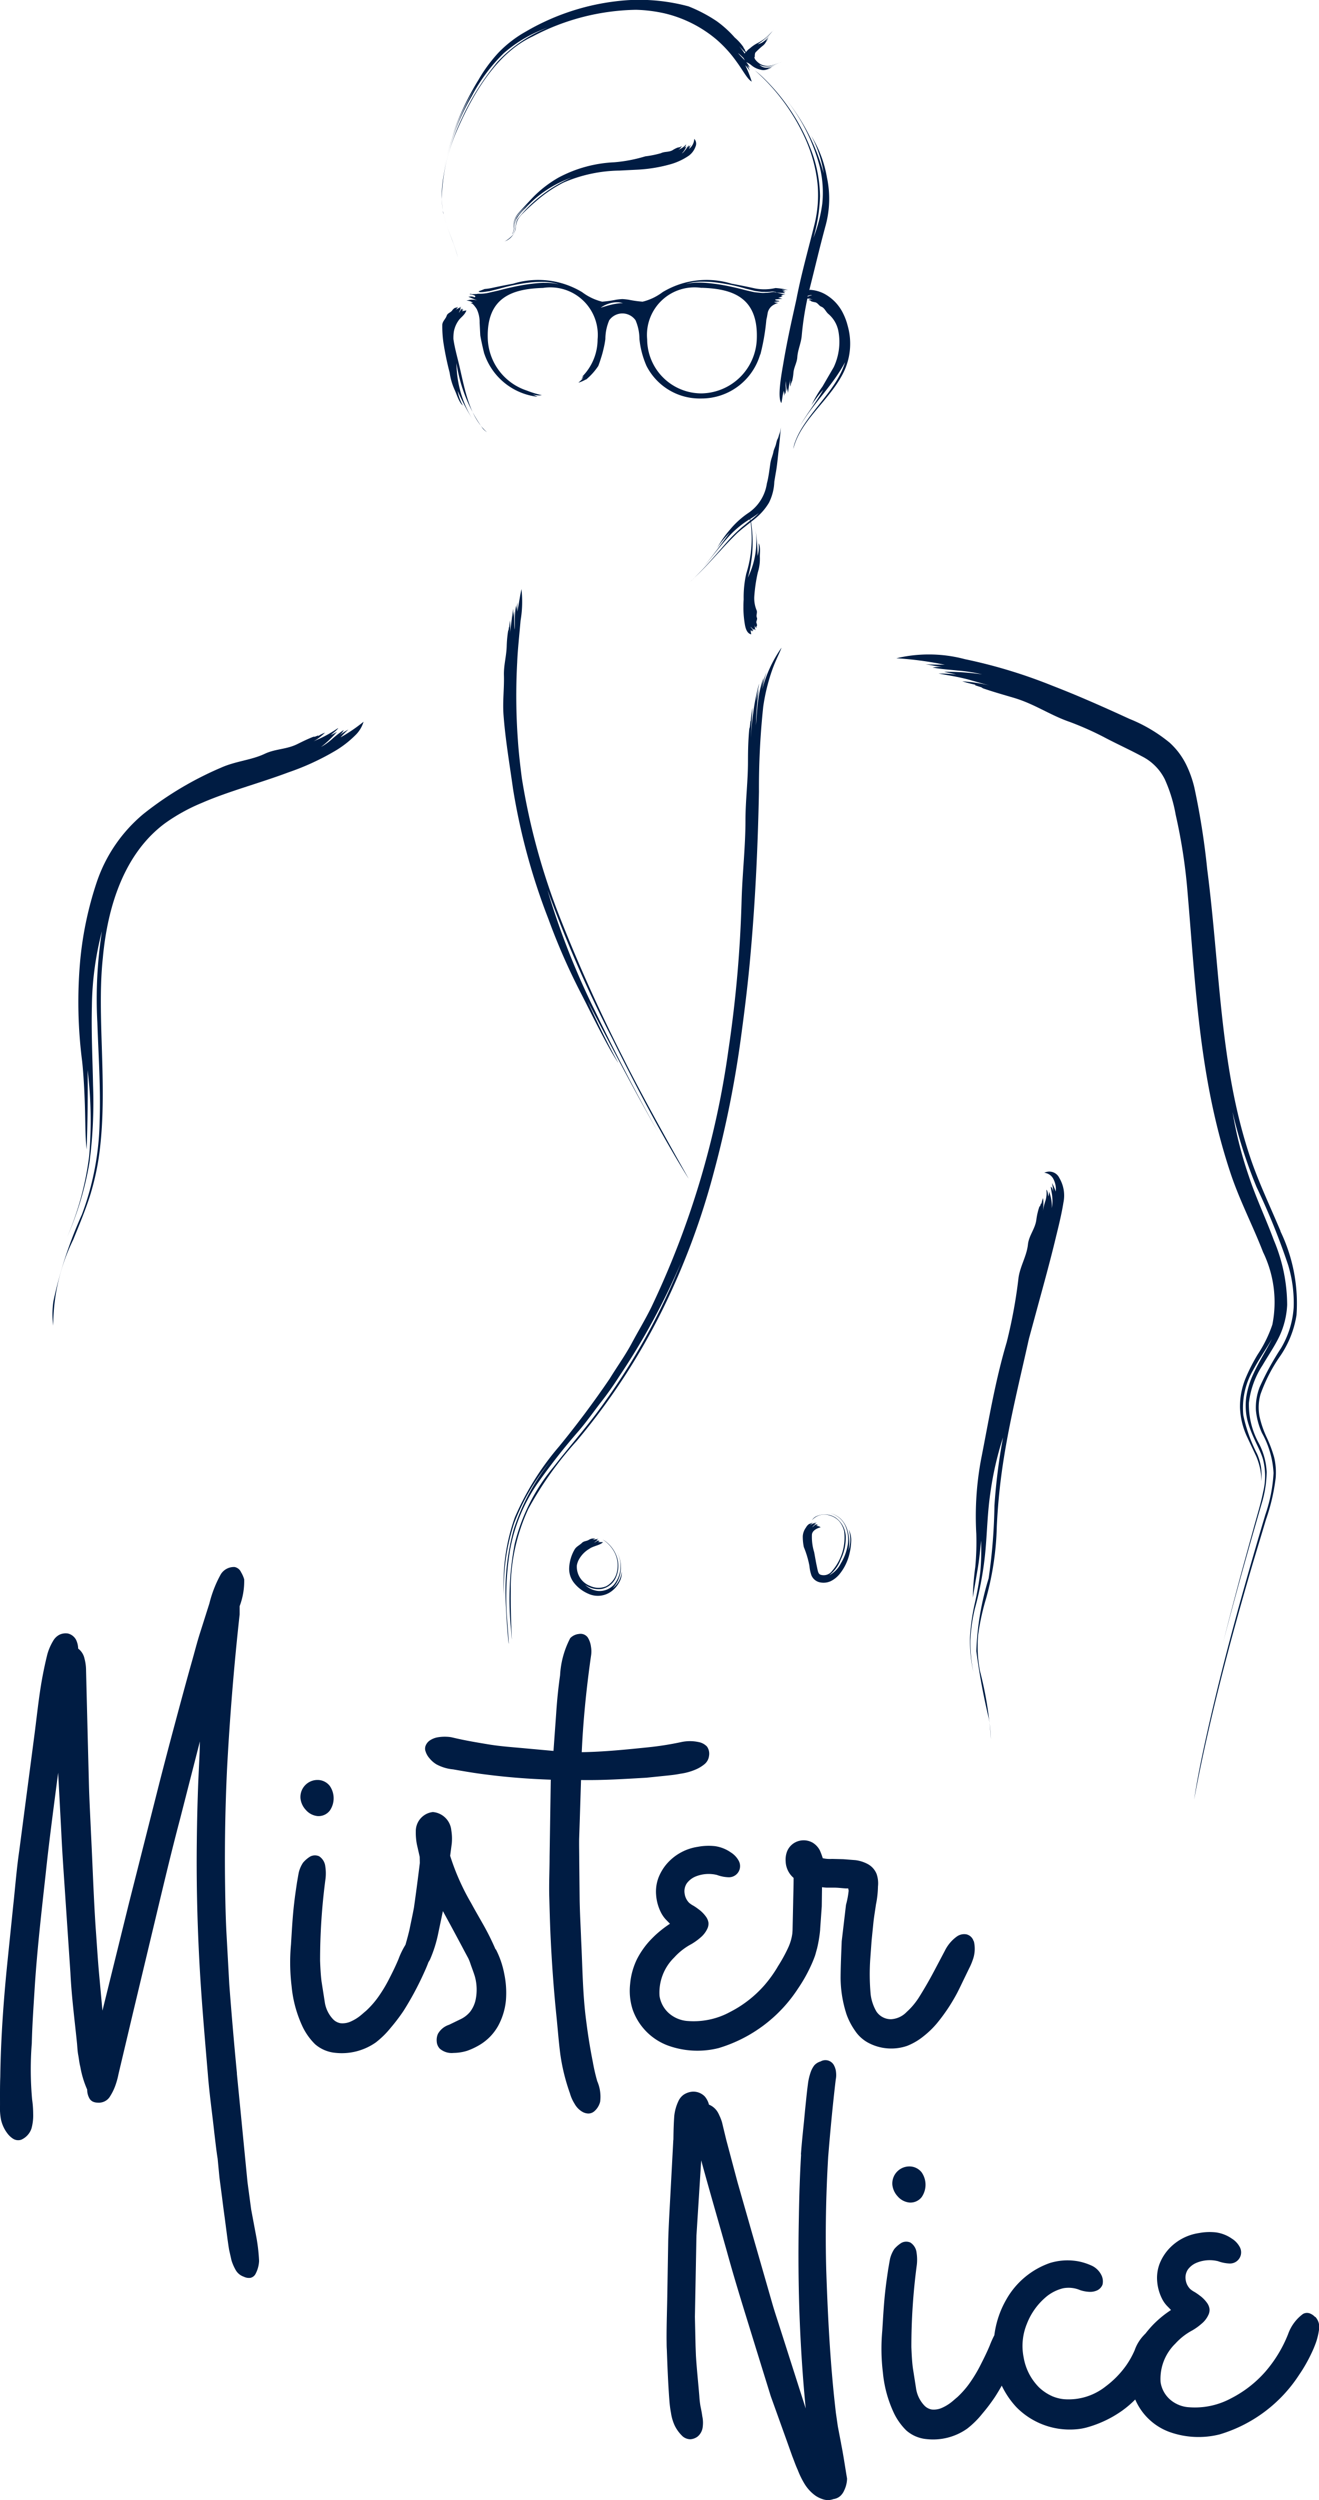 <svg id="Group_6" data-name="Group 6" xmlns="http://www.w3.org/2000/svg" xmlns:xlink="http://www.w3.org/1999/xlink" width="72.477" height="137.358" viewBox="0 0 72.477 137.358">
  <defs>
    <clipPath id="clip-path">
      <rect id="Rectangle_180" data-name="Rectangle 180" width="72.477" height="137.358" fill="none"/>
    </clipPath>
  </defs>
  <g id="Group_5" data-name="Group 5" clip-path="url(#clip-path)">
    <path id="Path_40" data-name="Path 40" d="M6.308,135.539h0Z" transform="translate(-0.931 -20.022)" fill="#001c43"/>
    <path id="Path_41" data-name="Path 41" d="M29.993,124.364a14.137,14.137,0,0,0-.638-1.295c-.236-.418-.48-.837-.708-1.256a12.8,12.8,0,0,1-1.15-2.593l.089-.676a2.79,2.79,0,0,0-.025-.719,1.113,1.113,0,0,0-1.014-1.01,1.058,1.058,0,0,0-.938,1.071,3.416,3.416,0,0,0,.062.716l.153.674.007.339c-.1.819-.206,1.631-.322,2.444-.074.4-.164.807-.245,1.211-.065.281-.142.559-.221.837a4.324,4.324,0,0,0-.385.792c-.146.349-.311.689-.483,1.024a7.974,7.974,0,0,1-.571.97,4.941,4.941,0,0,1-.728.845c-.143.116-.277.247-.426.351a2.385,2.385,0,0,1-.473.261,1.1,1.1,0,0,1-.5.069.736.736,0,0,1-.424-.231,1.732,1.732,0,0,1-.448-.949l-.175-1.118c-.046-.368-.065-.75-.08-1.125a34.037,34.037,0,0,1,.3-4.526,2.5,2.5,0,0,0-.013-.663.759.759,0,0,0-.341-.562h0a.558.558,0,0,0-.5.022,1.652,1.652,0,0,0-.383.332h0l0,0a1.694,1.694,0,0,0-.233.531c-.038.189-.066.375-.1.563-.055.376-.112.753-.154,1.131-.089.752-.127,1.512-.175,2.27a10.835,10.835,0,0,0,.034,2.29,6.686,6.686,0,0,0,.605,2.228,3.436,3.436,0,0,0,.686.961,1.961,1.961,0,0,0,1.1.471,3.251,3.251,0,0,0,2.239-.572,4.91,4.91,0,0,0,.825-.814,10.169,10.169,0,0,0,.693-.914,16.68,16.68,0,0,0,1.087-2.008c.1-.218.2-.438.283-.667.03-.052.064-.1.089-.154a7.145,7.145,0,0,0,.455-1.457l.251-1.2c.417.761.828,1.525,1.226,2.278l.169.314a2.574,2.574,0,0,1,.128.329c.077.221.164.441.232.663a2.724,2.724,0,0,1,.029,1.354,1.664,1.664,0,0,1-.286.592,1.535,1.535,0,0,1-.522.408l-.639.309a1.082,1.082,0,0,0-.61.5.848.848,0,0,0-.066.413.628.628,0,0,0,.17.4,1,1,0,0,0,.757.233,2.616,2.616,0,0,0,.743-.117,3.766,3.766,0,0,0,.672-.314,2.811,2.811,0,0,0,1.03-1.05,3.653,3.653,0,0,0,.43-1.4,5.1,5.1,0,0,0-.088-1.45,4.949,4.949,0,0,0-.468-1.368" transform="translate(-2.762 -17.256)" fill="#001c43"/>
    <path id="Path_42" data-name="Path 42" d="M36.618,128.829q-.216-1.093-.355-2.2c-.2-1.474-.205-2.967-.28-4.452-.027-.743-.071-1.486-.084-2.23l-.023-2.23c0-.372-.011-.744-.005-1.116l.037-1.115.067-2.126c1.2.02,2.408-.059,3.6-.128l.926-.095c.309-.032.618-.06.921-.121a3.212,3.212,0,0,0,.915-.262,2.027,2.027,0,0,0,.413-.257.694.694,0,0,0,.257-.459.684.684,0,0,0-.112-.518.851.851,0,0,0-.456-.245,2.249,2.249,0,0,0-.96,0,16.674,16.674,0,0,1-1.819.287c-1.211.124-2.429.249-3.646.268.078-1.763.258-3.522.506-5.27a1.511,1.511,0,0,0,0-.533,1.235,1.235,0,0,0-.176-.5.485.485,0,0,0-.483-.193.762.762,0,0,0-.48.231,4.938,4.938,0,0,0-.557,2.038c-.1.7-.171,1.406-.216,2.112l-.147,2.046L32.7,111.6c-.609-.054-1.219-.1-1.82-.2s-1.2-.2-1.8-.338l-.226-.052a1.816,1.816,0,0,0-.245-.027,2.321,2.321,0,0,0-.484.025,1.116,1.116,0,0,0-.476.189.628.628,0,0,0-.184.213.462.462,0,0,0-.054.3,1.045,1.045,0,0,0,.242.461,1.429,1.429,0,0,0,.379.329,2.418,2.418,0,0,0,.919.275c.607.108,1.211.211,1.822.285,1.174.151,2.357.241,3.54.281l-.066,4.226c0,.727-.037,1.454-.018,2.181s.038,1.455.071,2.181c.068,1.453.171,2.905.318,4.351.076.724.126,1.445.222,2.172a10.874,10.874,0,0,0,.525,2.121,2.192,2.192,0,0,0,.251.568,1.158,1.158,0,0,0,.441.453.691.691,0,0,0,.318.089.5.5,0,0,0,.319-.115,1.012,1.012,0,0,0,.333-.539v-.005a2.155,2.155,0,0,0-.162-1.118,10.284,10.284,0,0,1-.247-1.082" transform="translate(-4.048 -15.559)" fill="#001c43"/>
    <path id="Path_43" data-name="Path 43" d="M36.746,134.96l0-.005h0Z" transform="translate(-5.428 -19.935)" fill="#001c43"/>
    <path id="Path_44" data-name="Path 44" d="M47.113,119.412h0Z" transform="translate(-6.96 -17.64)" fill="#001c43"/>
    <path id="Path_45" data-name="Path 45" d="M59.5,124.192a.544.544,0,0,0-.4-.389.7.7,0,0,0-.531.123,2.109,2.109,0,0,0-.657.785l-.466.882c-.305.587-.637,1.174-.989,1.727a3.89,3.89,0,0,1-.639.747,1.288,1.288,0,0,1-.857.4.956.956,0,0,1-.809-.429,2.455,2.455,0,0,1-.312-.919,12.108,12.108,0,0,1-.022-1.982l.072-.993.1-.99c.035-.331.093-.653.138-.979a5.344,5.344,0,0,0,.112-1,1.57,1.57,0,0,0-.079-.7,1.081,1.081,0,0,0-.489-.537,1.972,1.972,0,0,0-.666-.211l-.669-.053-.62-.015a1.86,1.86,0,0,1-.511-.038,3.636,3.636,0,0,0-.161-.434,1.1,1.1,0,0,0-.378-.411,1,1,0,0,0-1.076.036.977.977,0,0,0-.346.435,1.263,1.263,0,0,0-.078.538,1.249,1.249,0,0,0,.437.917c0,.465-.017.929-.025,1.394l-.031,1.422c0,.078-.009.157-.013.235a2.7,2.7,0,0,1-.211.744,8.477,8.477,0,0,1-.6,1.093l0,.005A6.927,6.927,0,0,1,48,126.6a6.349,6.349,0,0,1-1.885,1.468,4.185,4.185,0,0,1-2.29.5,1.752,1.752,0,0,1-1.049-.41,1.593,1.593,0,0,1-.539-.97,2.7,2.7,0,0,1,.81-2.116,3.447,3.447,0,0,1,.934-.729,3.2,3.2,0,0,0,.505-.362,1.387,1.387,0,0,0,.384-.5.629.629,0,0,0,.055-.325.74.74,0,0,0-.12-.3,1.8,1.8,0,0,0-.436-.441,2.855,2.855,0,0,0-.254-.175,1.373,1.373,0,0,1-.247-.165.889.889,0,0,1-.253-.521.781.781,0,0,1,.127-.562,1.142,1.142,0,0,1,.466-.362,1.91,1.91,0,0,1,1.182-.09,2.043,2.043,0,0,0,.623.127.613.613,0,0,0,.578-.9,1.229,1.229,0,0,0-.439-.467,2.015,2.015,0,0,0-.872-.343,3.165,3.165,0,0,0-.941.038,2.8,2.8,0,0,0-1.653.878,2.618,2.618,0,0,0-.506.816,2.19,2.19,0,0,0-.13.959,2.574,2.574,0,0,0,.256.936,1.692,1.692,0,0,0,.281.408l.166.17.057.061a5.815,5.815,0,0,0-.982.8A4.587,4.587,0,0,0,41,125.162a3.869,3.869,0,0,0-.378,1.364,3.392,3.392,0,0,0,.139,1.414,3.255,3.255,0,0,0,1.948,1.976,4.75,4.75,0,0,0,2.778.136,7.909,7.909,0,0,0,4.359-3.269,8.4,8.4,0,0,0,.684-1.2,6.465,6.465,0,0,0,.253-.613c.02-.061.035-.121.052-.181s.032-.111.044-.166c0-.008.007-.016.01-.024a7.361,7.361,0,0,0,.175-1.054l0-.033.017-.249.071-1v-.005l.014-1.046a2.132,2.132,0,0,0,.269.026l.348,0c.234-.005.453.028.678.042h.012l.1,0,.03,0a.278.278,0,0,1,.01.04l.017.083a4.914,4.914,0,0,1-.149.787v.009l-.234,1.986c-.025.669-.057,1.332-.061,2.007a6.6,6.6,0,0,0,.326,2.006,3.77,3.77,0,0,0,.477.915,2.024,2.024,0,0,0,.8.69,2.68,2.68,0,0,0,2.045.131,3.363,3.363,0,0,0,.894-.519,4.981,4.981,0,0,0,.737-.706,9.891,9.891,0,0,0,1.122-1.677c.155-.3.294-.6.441-.9l.218-.452a3.218,3.218,0,0,0,.2-.465,1.775,1.775,0,0,0,.062-1.036" transform="translate(-5.997 -17.524)" fill="#001c43"/>
    <path id="Path_46" data-name="Path 46" d="M19.67,116.4a.986.986,0,0,0,.644.333.782.782,0,0,0,.672-.305,1.193,1.193,0,0,0,0-1.347.85.85,0,0,0-.675-.333.938.938,0,0,0-.94,1.008,1.105,1.105,0,0,0,.3.644" transform="translate(-2.861 -16.951)" fill="#001c43"/>
    <path id="Path_47" data-name="Path 47" d="M15.73,146.764h0Z" transform="translate(-2.323 -21.68)" fill="#001c43"/>
    <path id="Path_48" data-name="Path 48" d="M13.8,136.312l-.19-1.418c-.007-.057-.013-.115-.02-.172l0-.009-.576-5.883.008.03q-.238-2.458-.424-4.921L12.437,121c-.047-.98-.062-1.962-.074-2.943q-.028-2.943.11-5.886.225-4.283.695-8.546v0l0-.455a3.917,3.917,0,0,0,.251-1.458V101.7a1.657,1.657,0,0,0-.176-.4.491.491,0,0,0-.348-.281.847.847,0,0,0-.763.4,6.456,6.456,0,0,0-.626,1.6l-.518,1.632c-.173.544-.311,1.1-.468,1.645-.309,1.1-.605,2.2-.9,3.3s-.584,2.2-.868,3.309l-1.678,6.632L5.63,125.393l-.184-2c-.077-.851-.126-1.707-.19-2.56-.113-1.708-.166-3.419-.253-5.128-.037-.855-.084-1.709-.112-2.565l-.066-2.567L4.761,108l-.032-1.284a2.535,2.535,0,0,0-.086-.664.919.919,0,0,0-.348-.55,1.182,1.182,0,0,0-.115-.482.691.691,0,0,0-.476-.354l-.012,0H3.684a.775.775,0,0,0-.447.089.869.869,0,0,0-.315.319,2.95,2.95,0,0,0-.322.745q-.188.762-.321,1.532c-.175,1.032-.274,2.063-.413,3.09l-.809,6.175c-.15,1.028-.226,2.064-.341,3.1l-.317,3.1c-.209,2.066-.355,4.14-.384,6.222-.02.52-.014,1.039-.014,1.557a3.348,3.348,0,0,0,.057.8,1.928,1.928,0,0,0,.345.739,1.177,1.177,0,0,0,.306.291.523.523,0,0,0,.455.061,1.022,1.022,0,0,0,.566-.62,2.668,2.668,0,0,0,.093-.8,5.645,5.645,0,0,0-.058-.788,18.454,18.454,0,0,1-.018-3.093c.024-1.035.1-2.07.163-3.106.135-2.069.371-4.131.6-6.193.194-1.859.447-3.712.685-5.565l.172,3.255c.06,1.291.158,2.581.242,3.87l.26,3.869c.062,1.291.231,2.576.361,3.863v-.007c.02.22.027.443.068.659s.058.436.115.649a5.4,5.4,0,0,0,.378,1.253.958.958,0,0,0,.122.482.442.442,0,0,0,.2.183.625.625,0,0,0,.257.051.715.715,0,0,0,.643-.292,2.961,2.961,0,0,0,.317-.623,4.443,4.443,0,0,0,.184-.667l.158-.666.63-2.663,1.271-5.322c.424-1.774.844-3.55,1.311-5.312l1.1-4.3-.014.58-.074,1.611q-.063,1.613-.081,3.228c-.028,2.153.02,4.306.129,6.456s.3,4.3.48,6.438c.084,1.071.239,2.14.354,3.21.058.469.106.933.181,1.4l.1,1.042.149,1.138q.063.519.136,1.038l.163,1.244c.029.189.052.378.087.568l.127.563a2.618,2.618,0,0,0,.232.53.817.817,0,0,0,.447.365.627.627,0,0,0,.361.061.422.422,0,0,0,.286-.227,1.689,1.689,0,0,0,.189-.7,9.724,9.724,0,0,0-.171-1.425Z" transform="translate(0 -14.922)" fill="#001c43"/>
    <path id="Path_49" data-name="Path 49" d="M52.567,153.881l-.182-.951-.11-.763c-.043-.39-.088-.781-.126-1.173-.217-2.207-.325-4.42-.4-6.633-.059-2.077-.016-4.156.106-6.231.115-1.418.247-2.835.415-4.249a1.245,1.245,0,0,0,.019-.381.989.989,0,0,0-.1-.374.531.531,0,0,0-.753-.243.729.729,0,0,0-.347.217,1.378,1.378,0,0,0-.182.332,3.158,3.158,0,0,0-.167.711c-.064.477-.107.957-.158,1.437-.015.159-.029.318-.045.477v.011c-.065.642-.135,1.284-.18,1.927l.009,0h0c-.064,1.12-.1,2.133-.122,3.447-.038,1.925-.028,3.852.052,5.778q.06,1.443.166,2.886c.045.617.1,1.23.158,1.843L49.231,147.6c-.141-.447-.293-.89-.424-1.339l-.387-1.347-.774-2.693-.77-2.695-.62-2.329-.2-.828a1.988,1.988,0,0,0-.127-.4l-.008-.031c0-.006-.012-.012-.014-.018-.028-.064-.055-.13-.087-.188a.99.99,0,0,0-.516-.477,1.1,1.1,0,0,0-.232-.452.879.879,0,0,0-.626-.263h-.024a1.021,1.021,0,0,0-.5.164.876.876,0,0,0-.3.366,2.519,2.519,0,0,0-.222.784c-.034.432-.044.863-.049,1.3l0,.015a.664.664,0,0,0-.008.071L43.2,139.92c-.047.927-.107,1.854-.134,2.781l-.047,2.783c-.012.928-.046,1.732-.044,2.661.005.188,0,.376.014.563.033.928.069,1.855.139,2.782a5.84,5.84,0,0,0,.089.7,2.526,2.526,0,0,0,.2.687,2.047,2.047,0,0,0,.447.608.674.674,0,0,0,.416.156.742.742,0,0,0,.41-.157h0l0,0a.8.8,0,0,0,.273-.537,1.683,1.683,0,0,0-.025-.57c-.025-.189-.062-.372-.1-.553a4.824,4.824,0,0,1-.063-.555c-.061-.741-.141-1.483-.187-2.226l-.02-.539-.036-1.587.085-4.47.261-4.131c.455,1.673.941,3.332,1.41,5,.487,1.778,1.049,3.54,1.591,5.306l.82,2.649.845,2.354.337.944c.1.251.182.5.3.754a4.789,4.789,0,0,0,.366.753,2.24,2.24,0,0,0,.605.661,1.567,1.567,0,0,0,.455.212.833.833,0,0,0,.534-.022.7.7,0,0,0,.38-.17.886.886,0,0,0,.211-.3,1.571,1.571,0,0,0,.161-.64V155.8c-.11-.639-.2-1.287-.328-1.918" transform="translate(-6.348 -19.619)" fill="#001c43"/>
    <path id="Path_50" data-name="Path 50" d="M73.744,150.548h0l0,0Z" transform="translate(-10.894 -22.239)" fill="#001c43"/>
    <path id="Path_51" data-name="Path 51" d="M80.652,148.559a.782.782,0,0,0-.3-.2.447.447,0,0,0-.362.034,2.335,2.335,0,0,0-.818,1.107h0v0a7.2,7.2,0,0,1-1.245,2.058,6.33,6.33,0,0,1-1.885,1.469,4.181,4.181,0,0,1-2.289.494,1.754,1.754,0,0,1-1.05-.41,1.593,1.593,0,0,1-.539-.97,2.7,2.7,0,0,1,.81-2.116,3.447,3.447,0,0,1,.934-.729,3.14,3.14,0,0,0,.505-.362,1.37,1.37,0,0,0,.384-.5.612.612,0,0,0,.055-.325.747.747,0,0,0-.119-.3,1.794,1.794,0,0,0-.437-.441,3.048,3.048,0,0,0-.254-.175,1.4,1.4,0,0,1-.246-.165.883.883,0,0,1-.254-.52.788.788,0,0,1,.127-.562,1.133,1.133,0,0,1,.466-.362,1.9,1.9,0,0,1,1.182-.09,2.1,2.1,0,0,0,.623.127.613.613,0,0,0,.578-.9,1.233,1.233,0,0,0-.438-.467,2.007,2.007,0,0,0-.873-.342,3.11,3.11,0,0,0-.941.038,2.8,2.8,0,0,0-1.653.877,2.644,2.644,0,0,0-.506.816,2.217,2.217,0,0,0-.13.96,2.576,2.576,0,0,0,.257.935,1.665,1.665,0,0,0,.28.408l.166.17.057.061a5.78,5.78,0,0,0-.982.805,5.9,5.9,0,0,0-.42.487c-.029.029-.06.057-.086.089a2.253,2.253,0,0,0-.51.832,4.846,4.846,0,0,1-.466.834,5.2,5.2,0,0,1-1.13,1.154,3.275,3.275,0,0,1-2.276.7,2.232,2.232,0,0,1-.62-.15,2.532,2.532,0,0,1-.766-.505,3.052,3.052,0,0,1-.841-1.64,3.2,3.2,0,0,1,.182-1.859,3.649,3.649,0,0,1,1.123-1.526,2.342,2.342,0,0,1,.857-.414,1.613,1.613,0,0,1,.94.1,1.851,1.851,0,0,0,.45.091.934.934,0,0,0,.457-.064.579.579,0,0,0,.324-.328.775.775,0,0,0-.034-.464h0v0a1.12,1.12,0,0,0-.536-.568,3.245,3.245,0,0,0-.746-.246,3.309,3.309,0,0,0-1.566.086,4.429,4.429,0,0,0-2.393,1.989,5.228,5.228,0,0,0-.668,1.982,5.328,5.328,0,0,0-.252.563c-.146.349-.311.688-.483,1.024a7.844,7.844,0,0,1-.571.97,4.98,4.98,0,0,1-.728.845c-.143.116-.277.247-.426.35a2.343,2.343,0,0,1-.473.261,1.1,1.1,0,0,1-.5.07.74.74,0,0,1-.424-.232,1.729,1.729,0,0,1-.448-.949l-.175-1.118c-.046-.368-.065-.749-.08-1.125a34.016,34.016,0,0,1,.3-4.526,2.5,2.5,0,0,0-.013-.663.759.759,0,0,0-.341-.562l0,0h0a.555.555,0,0,0-.5.023,1.669,1.669,0,0,0-.383.332h0l0,0a1.7,1.7,0,0,0-.233.53c-.038.189-.066.375-.1.563-.055.375-.112.753-.154,1.13-.089.753-.127,1.512-.175,2.27a10.843,10.843,0,0,0,.034,2.291,6.692,6.692,0,0,0,.605,2.228,3.42,3.42,0,0,0,.686.961,1.956,1.956,0,0,0,1.1.471,3.247,3.247,0,0,0,2.239-.572,4.909,4.909,0,0,0,.825-.814,10.05,10.05,0,0,0,.693-.914c.136-.209.263-.422.384-.637a4.7,4.7,0,0,0,.8,1.179,4.112,4.112,0,0,0,3.213,1.225,3.207,3.207,0,0,0,.75-.133,6.227,6.227,0,0,0,1.846-.891,5.6,5.6,0,0,0,.725-.619,3.272,3.272,0,0,0,1.868,1.78,4.743,4.743,0,0,0,2.778.136,7.9,7.9,0,0,0,4.359-3.269,8.444,8.444,0,0,0,.685-1.2,5.977,5.977,0,0,0,.263-.641,3.951,3.951,0,0,0,.152-.68.816.816,0,0,0-.211-.668" transform="translate(-8.392 -21.257)" fill="#001c43"/>
    <path id="Path_52" data-name="Path 52" d="M57.83,141.314a.986.986,0,0,0,.644.333.782.782,0,0,0,.672-.305,1.193,1.193,0,0,0,0-1.347.85.85,0,0,0-.675-.333.938.938,0,0,0-.94,1.008,1.105,1.105,0,0,0,.3.644" transform="translate(-8.498 -20.631)" fill="#001c43"/>
    <path id="Path_53" data-name="Path 53" d="M34.914,56.069a35.193,35.193,0,0,0,1.845,4.2c.5.98,1.473,2.974,2.015,3.752-.617-1.1-1.19-2.3-1.706-3.425,1.266,2.408,2.568,4.919,3.894,7.239C39.74,65.65,38.578,63.42,37.509,61.2a41.835,41.835,0,0,1-2.634-6.686,69.166,69.166,0,0,0,3.534,8.106c1.366,2.757,2.8,5.468,4.2,7.717.213.341-2.215-3.864-3.568-6.591a88.506,88.506,0,0,1-3.624-8.09,36.635,36.635,0,0,1-1.953-7.308c-.087-.687-.17-1.379-.215-2.072a33.634,33.634,0,0,1-.038-4.278c.023-.632.118-1.506.185-2.287a6.125,6.125,0,0,0,.049-1.735c-.087.4-.149.85-.226,1.237a4.835,4.835,0,0,1,.009-.5,4.209,4.209,0,0,0-.078.505,1.112,1.112,0,0,0-.01-.319,5,5,0,0,0-.054.649c-.009.094.005.528-.023.648-.017-.322-.007-.728-.026-.995-.02.109-.036.2-.057.322a3.974,3.974,0,0,0,.005-.466c-.034.264-.068.526-.1.8-.032.228-.064.434-.077.655a7.167,7.167,0,0,0,.014-.808,2.837,2.837,0,0,0-.049.375.049.049,0,0,0-.012-.03l-.029.187c-.007,0-.017.012-.024,0l.017.005-.015.045a6.621,6.621,0,0,0-.076.839c-.02.576-.172,1.052-.151,1.618.017.707-.076,1.4-.024,2.138.1,1.35.334,2.72.523,4.069a35.128,35.128,0,0,0,1.935,7.128" transform="translate(-4.792 -5.609)" fill="#001c43"/>
    <path id="Path_54" data-name="Path 54" d="M66.62,75.593a.63.63,0,0,1,.519.384,1.175,1.175,0,0,1,.108.647,2.762,2.762,0,0,0-.205-.469,4,4,0,0,1,.071.478c-.027-.123-.072-.243-.139-.277.014.173.081.43.084.586a2.28,2.28,0,0,1-.023.594,2.419,2.419,0,0,0-.152-.909,1.088,1.088,0,0,1-.038.265c-.025-.115-.038-.322-.111-.369a1.487,1.487,0,0,1-.057.625,3.382,3.382,0,0,0-.138.564,2.938,2.938,0,0,0,.014-.729,1.064,1.064,0,0,0-.088.32.052.052,0,0,0-.024-.032c-.012.048-.043.106-.053.157-.015,0-.033,0-.046-.011l.032.012-.028.035a3.674,3.674,0,0,0-.165.721c-.072.505-.408.852-.461,1.352-.067.624-.416,1.163-.515,1.807a27.331,27.331,0,0,1-.653,3.563c-.645,2.186-.973,4.229-1.406,6.427a17.008,17.008,0,0,0-.263,4.094,14.886,14.886,0,0,1-.055,1.811,15.483,15.483,0,0,0-.139,1.693c.093-.542.178-1.035.268-1.561s.139-1.047.188-1.577a13.18,13.18,0,0,1-.041,1.716,16.556,16.556,0,0,1-.3,1.722,11.481,11.481,0,0,0-.27,1.9,8.056,8.056,0,0,0,.189,1.895,8.651,8.651,0,0,1-.164-1.746,9.244,9.244,0,0,1,.245-1.737,18.391,18.391,0,0,0,.574-3.118c.1-1.05.115-2.144.274-3.213a17.669,17.669,0,0,1,.7-3.077,31.96,31.96,0,0,0-.472,3.743,30.67,30.67,0,0,1-.32,4,15.354,15.354,0,0,0-.676,4,36.46,36.46,0,0,0,.691,3.718,8.415,8.415,0,0,1,.112,1.127,19.831,19.831,0,0,0-.6-3.752,7.057,7.057,0,0,1-.1-2,13.023,13.023,0,0,1,.431-1.979,16.071,16.071,0,0,0,.591-3.955A33.618,33.618,0,0,1,64.4,91.25c.348-2.186.886-4.332,1.374-6.534.163-.6.324-1.193.484-1.783.332-1.22.674-2.452.972-3.69.133-.551.329-1.309.44-2.012a1.9,1.9,0,0,0-.222-1.351.61.61,0,0,0-.83-.286" transform="translate(-9.237 -11.156)" fill="#001c43"/>
    <path id="Path_55" data-name="Path 55" d="M39.09,101.91a1.708,1.708,0,0,0,.214-2.025,1.614,1.614,0,0,1-.139,1.82,1.07,1.07,0,0,1-.854.359,1.188,1.188,0,0,1-.739-.338,1.272,1.272,0,0,0,.9.227,1.087,1.087,0,0,0,.808-.668,1.548,1.548,0,0,0,.042-1.083,1.816,1.816,0,0,0-.557-.813,1.194,1.194,0,0,0-.233-.156,1.866,1.866,0,0,1,.654.708,1.55,1.55,0,0,1,.144,1.036,1.182,1.182,0,0,1-.6.827,1.078,1.078,0,0,1-.894-.024,1.128,1.128,0,0,1-.717-1.122,1.047,1.047,0,0,1,.128-.35,1.55,1.55,0,0,1,.562-.564c.207-.153.609-.2.746-.363a2.423,2.423,0,0,0-.272,0,.564.564,0,0,1,.108-.058.429.429,0,0,0-.115.011.138.138,0,0,0,.069-.047.3.3,0,0,0-.144.047.543.543,0,0,1-.133.072c.06-.049.144-.106.2-.152l-.077,0c.028-.026.09-.032.106-.058a1.658,1.658,0,0,0-.192.038.42.42,0,0,0-.153.043,1.739,1.739,0,0,0,.177-.106.248.248,0,0,0-.093.016.02.02,0,0,0,0-.012.29.29,0,0,0-.046.009c0-.005-.006-.009-.005-.016l0,.012-.013,0a.537.537,0,0,0-.2.077c-.122.072-.268.058-.372.163-.124.126-.3.192-.4.355a2.21,2.21,0,0,0-.3.973,1.237,1.237,0,0,0,.285.895,2.018,2.018,0,0,0,.767.573,1.254,1.254,0,0,0,1.289-.15,1.5,1.5,0,0,0,.418-.5.986.986,0,0,0,.121-.572,1.282,1.282,0,0,1-.5.926" transform="translate(-5.422 -14.649)" fill="#001c43"/>
    <path id="Path_56" data-name="Path 56" d="M54.264,99.6a2.352,2.352,0,0,0-.084-1.206,1.434,1.434,0,0,0-.346-.539,1.259,1.259,0,0,0-.547-.295,1.3,1.3,0,0,1,.5.27,1.272,1.272,0,0,1,.331.476,1.885,1.885,0,0,1,.091,1.074,2.9,2.9,0,0,1-.366.935,1.456,1.456,0,0,1-.641.652,1.962,1.962,0,0,0,.639-.868,2.7,2.7,0,0,0,.276-1.189,1.333,1.333,0,0,0-.55-1.108,1.1,1.1,0,0,0-1.1-.064.531.531,0,0,0-.205.2.9.9,0,0,1,.984-.257,1.081,1.081,0,0,1,.518.322,1.319,1.319,0,0,1,.268.562,2.814,2.814,0,0,1-.662,2.154.571.571,0,0,1-.651.21c-.079-.044-.1-.084-.139-.214-.036-.165-.07-.32-.1-.476l-.1-.549a2.86,2.86,0,0,1-.121-.978.374.374,0,0,1,.058-.141.528.528,0,0,1,.134-.123.917.917,0,0,1,.286-.12.331.331,0,0,0-.242-.072.229.229,0,0,1,.115-.047.218.218,0,0,0-.124,0,.232.232,0,0,0,.078-.044.242.242,0,0,0-.161.054c-.024.01-.1.1-.123.1a.749.749,0,0,1,.2-.194c-.032,0-.062.01-.092.015.031-.03.107-.047.128-.07a.685.685,0,0,0-.233.072.42.42,0,0,0-.16.108,2.5,2.5,0,0,1,.178-.178.261.261,0,0,0-.108.052.021.021,0,0,0,0-.014.365.365,0,0,0-.054.029s-.009-.007-.009-.014l.005.011-.016,0a.52.52,0,0,0-.186.2.906.906,0,0,0-.178.476,2.83,2.83,0,0,0,.057.6,5.3,5.3,0,0,1,.309,1.035,2.152,2.152,0,0,0,.108.517.652.652,0,0,0,.475.389.948.948,0,0,0,.6-.072,1.492,1.492,0,0,0,.464-.372,2.776,2.776,0,0,0,.566-1.186,3.351,3.351,0,0,0,.083-.648,1.258,1.258,0,0,0-.139-.629,1.808,1.808,0,0,1-.007,1.136" transform="translate(-7.644 -14.412)" fill="#001c43"/>
    <path id="Path_57" data-name="Path 57" d="M19.652,46.95a3.945,3.945,0,0,0-.516.329.891.891,0,0,0,.255-.3,5.959,5.959,0,0,0-.616.473,3.335,3.335,0,0,1-.635.462,6.225,6.225,0,0,0,.88-.835,2.036,2.036,0,0,1-.339.176c.12-.109.364-.286.4-.385a6.645,6.645,0,0,1-.794.477c-.236.125-.467.2-.689.335a3.244,3.244,0,0,0,.76-.556,1.979,1.979,0,0,0-.384.194.062.062,0,0,0,.016-.041c-.059.026-.142.048-.2.078-.009-.014-.014-.009-.014-.009l-.055.005c-.3.114-.6.263-.878.4-.6.3-1.206.257-1.8.538-.753.353-1.6.4-2.4.761A18.511,18.511,0,0,0,8.39,51.586a8.339,8.339,0,0,0-2.572,3.746A19.225,19.225,0,0,0,4.9,59.71a25.487,25.487,0,0,0,.113,5.476c.07.638.126,1.6.153,2.512s.021,1.791.094,2.323c.05-1.4.072-2.906.053-4.358A22.916,22.916,0,0,1,5.4,70.376a16.409,16.409,0,0,1-1.213,4.467A17.132,17.132,0,0,0,5.412,70.76a25.251,25.251,0,0,0,.2-4.261c-.027-1.438-.1-2.887-.064-4.316A17.07,17.07,0,0,1,6.1,58.04a24.209,24.209,0,0,0-.252,5.014c.058,1.765.188,3.588.126,5.386A15.287,15.287,0,0,1,5,73.6a23.783,23.783,0,0,0-1.561,4.74,4.642,4.642,0,0,0-.014,1.367A10.719,10.719,0,0,1,4.53,74.973c.323-.8.662-1.6.926-2.438a14.213,14.213,0,0,0,.538-2.586c.413-3.544-.182-7.265.155-10.437.264-2.9,1.205-5.775,3.431-7.416a10.091,10.091,0,0,1,2.006-1.107c1.475-.642,3.127-1.067,4.763-1.68a13.957,13.957,0,0,0,2.6-1.2,5.652,5.652,0,0,0,1.066-.831,1.7,1.7,0,0,0,.461-.75,9,9,0,0,1-1.263.859,5.519,5.519,0,0,1,.435-.437" transform="translate(-0.499 -6.873)" fill="#001c43"/>
    <path id="Path_58" data-name="Path 58" d="M48.32,46.922l-.013-.006c0,.013.008.011.013.006" transform="translate(-7.136 -6.93)" fill="#001c43"/>
    <path id="Path_59" data-name="Path 59" d="M46.936,43.061a6.028,6.028,0,0,0-.324.986c.057-.257.118-.522.13-.626a6.1,6.1,0,0,0-.29,1.289c-.038.188-.095,1.059-.118,1.306a15.827,15.827,0,0,1,.166-2c-.055.219-.107.437-.152.652.019-.274.146-.792.158-.935a11.39,11.39,0,0,0-.321,1.618,12.5,12.5,0,0,0-.123,1.343c.006-.539.067-1.264.085-1.642a6.154,6.154,0,0,0-.1.769.139.139,0,0,0-.01-.058c-.013.113-.029.263-.043.384a.025.025,0,0,0-.011.01l0,0-.017.094c-.055.577-.069,1.165-.069,1.715,0,1.169-.136,2.143-.138,3.281,0,1.429-.162,2.826-.21,4.31a67.857,67.857,0,0,1-.72,8.254,48.108,48.108,0,0,1-4.252,14.2c-.319.648-.707,1.287-1.065,1.956s-.814,1.3-1.218,1.959q-1.314,1.93-2.779,3.719a15.169,15.169,0,0,0-2.43,3.9,10.642,10.642,0,0,0-.59,4.33,11.318,11.318,0,0,1,.55-4.007,11.881,11.881,0,0,1,2.025-3.448,11.819,11.819,0,0,0-2.045,3.78,13.083,13.083,0,0,0-.425,4.3c.062,1.429.266,3.253.067.692a15.972,15.972,0,0,1,.159-3.874,9.374,9.374,0,0,1,1.466-3.584,34.193,34.193,0,0,1,2.325-2.97c.4-.47.757-.972,1.128-1.46a18.075,18.075,0,0,0,1.064-1.493A38.27,38.27,0,0,0,42.237,75.5a36.2,36.2,0,0,1-4.181,7.652c-.87,1.251-1.9,2.4-2.86,3.635a10.5,10.5,0,0,0-2.115,4.194,16.188,16.188,0,0,0-.205,4.7c.124,1.552-.038-.505-.014-2.065a10.416,10.416,0,0,1,.963-4.536,19.364,19.364,0,0,1,2.668-3.748A36.126,36.126,0,0,0,41.3,77.925a40.422,40.422,0,0,0,2.713-7.319,58.793,58.793,0,0,0,1.54-7.746c.192-1.427.364-2.865.488-4.3.263-2.95.4-5.927.459-8.877A42.277,42.277,0,0,1,46.735,45a10.437,10.437,0,0,1,.5-2.04c.2-.56.427-.965.506-1.209a7.1,7.1,0,0,0-1.057,2.281,6.239,6.239,0,0,1,.251-.975" transform="translate(-4.797 -6.168)" fill="#001c43"/>
    <path id="Path_60" data-name="Path 60" d="M29.125,21.542a2.327,2.327,0,0,1,.019-.374,1.53,1.53,0,0,1,.253-.623c.118-.186.341-.292.442-.568a1.442,1.442,0,0,0-.237.049.282.282,0,0,1,.077-.1.17.17,0,0,0-.1.036.168.168,0,0,0,.046-.079c-.046,0-.093.066-.116.095s-.062.115-.086.12a2.13,2.13,0,0,1,.118-.244l-.073.022c.018-.037.075-.065.081-.1a1.94,1.94,0,0,0-.176.1.373.373,0,0,0-.131.09,1.1,1.1,0,0,0,.127-.18.157.157,0,0,0-.086.047.043.043,0,0,0,0-.018c-.012.009-.032.013-.044.022,0-.006-.011-.011-.013-.02l.008.015-.014,0a.435.435,0,0,0-.164.147c-.084.118-.251.141-.3.286-.055.174-.218.291-.243.485a6.262,6.262,0,0,0,.062.995,16.541,16.541,0,0,0,.342,1.649,3.461,3.461,0,0,0,.286.972c.1.218.242.691.439.832a2.488,2.488,0,0,1-.285-.8A12.8,12.8,0,0,0,30.2,26a5.986,5.986,0,0,1-.907-3.131,8.29,8.29,0,0,0,1.455,3.61,1.341,1.341,0,0,0,.22.189c-.962-.845-1.22-2.368-1.5-3.571-.128-.557-.282-1.088-.345-1.559" transform="translate(-4.21 -2.921)" fill="#001c43"/>
    <path id="Path_61" data-name="Path 61" d="M50.789,25.312c.4-1.615,2.138-2.756,2.829-4.35a3.6,3.6,0,0,0,.148-2.4,3.32,3.32,0,0,0-.244-.661,2.43,2.43,0,0,0-1.033-1.087,1.918,1.918,0,0,0-.783-.219.259.259,0,0,0-.046.01c.308-1.22.569-2.34.9-3.562a5.6,5.6,0,0,0,.066-2.634,6.4,6.4,0,0,0-.862-2.281,6.289,6.289,0,0,1,.685,2.065,11.14,11.14,0,0,0-2.084-4.087,10.055,10.055,0,0,1,1.865,3.712,6.037,6.037,0,0,1,.142,2.043,7.943,7.943,0,0,1-.49,1.881,9.2,9.2,0,0,0,.366-2.293,7.433,7.433,0,0,0-.463-2.465A10.99,10.99,0,0,0,49.16,4.968a5.719,5.719,0,0,0-.494-.432,11.009,11.009,0,0,1,2.8,3.814,8.148,8.148,0,0,1,.644,2.4,6.709,6.709,0,0,1-.182,2.311c-.329,1.322-.713,2.679-.98,4.064L50.7,18.247c-.169.773-.327,1.553-.459,2.333-.118.691-.348,1.92-.118,2.238.054-.219.068-.47.13-.678a2.375,2.375,0,0,1,.021.282,1.619,1.619,0,0,0,.046-.277.39.39,0,0,0,.028.18,1.531,1.531,0,0,0,.018-.358,1.817,1.817,0,0,1,0-.36,5.223,5.223,0,0,0,.065.56c.014-.059.021-.118.038-.175a1.254,1.254,0,0,0,.02.26c.026-.147.032-.281.064-.433a2.637,2.637,0,0,0,.061-.355,2.184,2.184,0,0,0,.005.446.833.833,0,0,0,.039-.2.029.029,0,0,0,.012.018c.007-.028.016-.066.024-.1.009,0,.017,0,.024,0l-.016-.005.014-.023a2.8,2.8,0,0,0,.072-.452c.028-.314.193-.548.212-.856.025-.386.194-.736.239-1.134a16.506,16.506,0,0,1,.314-2.082.736.736,0,0,1,.122,0,.689.689,0,0,0,.177.043c-.079.007-.171-.014-.234.033a.463.463,0,0,0,.1.021.032.032,0,0,0-.011.013c.014,0,.031.016.046.019a.058.058,0,0,1-.006.023l.006-.016.009.012a1.255,1.255,0,0,0,.213.053c.155.032.207.19.342.242.181.069.24.268.381.393a1.643,1.643,0,0,1,.559.952A3.249,3.249,0,0,1,53,20.845l-.617,1.063a6.408,6.408,0,0,0-.605,1.03,6.266,6.266,0,0,1,.653-.863c-.369.666-.891,1.3-1.284,1.994.775-1.289,1.8-2.218,2.478-3.5-.482,1.626-2.2,2.859-2.751,4.393a1.687,1.687,0,0,0-.09.354m.769-8.28,0-.011a.1.1,0,0,1,.023,0,.209.209,0,0,1-.025.008m.011-.061,0-.013.009-.035.026-.006c.029-.011.171-.055.205-.026a.928.928,0,0,0-.242.08" transform="translate(-7.189 -0.67)" fill="#001c43"/>
    <path id="Path_62" data-name="Path 62" d="M28.468,11.97q-.031.376-.027.756c0-.251.008-.5.027-.756" transform="translate(-4.201 -1.768)" fill="#001c43"/>
    <path id="Path_63" data-name="Path 63" d="M28.73,10.246c-.056.237-.107.474-.147.713.04-.239.089-.476.147-.713" transform="translate(-4.222 -1.514)" fill="#001c43"/>
    <path id="Path_64" data-name="Path 64" d="M28.759,10.225l0,.018,0-.018" transform="translate(-4.248 -1.51)" fill="#001c43"/>
    <path id="Path_65" data-name="Path 65" d="M28.582,11.082c-.005.033-.008.066-.013.1.005-.033.008-.066.013-.1" transform="translate(-4.22 -1.637)" fill="#001c43"/>
    <path id="Path_66" data-name="Path 66" d="M28.554,11.2c-.034.219-.064.438-.082.657.018-.22.048-.439.082-.657" transform="translate(-4.206 -1.654)" fill="#001c43"/>
    <path id="Path_67" data-name="Path 67" d="M33.447,2.018a12.6,12.6,0,0,1,5.71-1.48,8.111,8.111,0,0,1,1.583.2,6.875,6.875,0,0,1,2.839,1.436,6.83,6.83,0,0,1,1.128,1.255c.341.467.566.924.807,1.055a6.413,6.413,0,0,0-.356-.9,1.68,1.68,0,0,1,.249.313,1.441,1.441,0,0,0-.177-.361.779.779,0,0,0,.181.188,1.231,1.231,0,0,0-.2-.306.917.917,0,0,1,.274.158A1.125,1.125,0,0,0,46,3.829a.549.549,0,0,0,.347-.012.653.653,0,0,0,.281-.136.506.506,0,0,1-.257.083,4.091,4.091,0,0,0,.528-.239,1.932,1.932,0,0,1-.482.185.534.534,0,0,1-.486-.156.861.861,0,0,0,.589.079,4.584,4.584,0,0,0,.515-.184,4.105,4.105,0,0,1-.434.146.82.82,0,0,1-.588-.061.94.94,0,0,1-.322-.286l-.036-.092,0-.006c.012-.01.026-.018.026-.036,0-.1,0-.211.072-.266A4.332,4.332,0,0,1,46.1,2.53a.607.607,0,0,0,.19-.216,1.052,1.052,0,0,0,.136-.245.694.694,0,0,1-.154.191c.095-.149.2-.3.309-.441-.206.261-.37.534-.744.614a3.4,3.4,0,0,0,.827-.73c-.1.1-.2.206-.307.307a2.36,2.36,0,0,1-.489.34,1.973,1.973,0,0,0-.448.3,1.263,1.263,0,0,0-.118.093,1.046,1.046,0,0,0-.1.118.955.955,0,0,0-.077-.114.045.045,0,0,0,.03.007l-.089-.128c.007-.007,0-.009,0-.009L45.05,2.58a2.773,2.773,0,0,0-.469-.516,5.941,5.941,0,0,0-.991-.9A8.159,8.159,0,0,0,42.037.349a10.428,10.428,0,0,0-3.3-.342A12.81,12.81,0,0,0,33.1,1.735a6.492,6.492,0,0,0-1.478,1.132A8.179,8.179,0,0,0,30.5,4.385a15.05,15.05,0,0,0-1.45,3.106,13.68,13.68,0,0,1,1.329-2.772,15.569,15.569,0,0,0-1.658,4,13.772,13.772,0,0,1,1.418-3.453,9.51,9.51,0,0,1,1.751-2.344,7.391,7.391,0,0,1,2.42-1.407,7.6,7.6,0,0,0-2.779,1.9,14.021,14.021,0,0,0-1.939,3.08,11.791,11.791,0,0,0-1.06,3.47,6.4,6.4,0,0,0-.045.97A9.6,9.6,0,0,1,29.2,7.443c.927-2.2,2.248-4.48,4.243-5.425m11.725.872-.04.044-.005.007a2.917,2.917,0,0,0-.305-.406c.113.111.238.244.35.355m-.1.3a.233.233,0,0,0,.041.077.2.2,0,0,1,.02.049c-.005-.005-.013-.015-.017-.02-.053-.056-.294-.3-.345-.378.1.078.2.176.3.274" transform="translate(-4.207 0)" fill="#001c43"/>
    <path id="Path_68" data-name="Path 68" d="M28.549,13.483a4.723,4.723,0,0,1-.064-.662v.013a3.616,3.616,0,0,0,.065.649" transform="translate(-4.208 -1.894)" fill="#001c43"/>
    <path id="Path_69" data-name="Path 69" d="M28.591,13.772c-.013-.057-.02-.116-.031-.174.005.032,0,.066.009.1s.015.049.021.075" transform="translate(-4.219 -2.009)" fill="#001c43"/>
    <path id="Path_70" data-name="Path 70" d="M29.411,16.282c-.14-.58-.407-1.153-.61-1.76.1.3.211.585.316.865a7.842,7.842,0,0,1,.294.895" transform="translate(-4.254 -2.145)" fill="#001c43"/>
    <path id="Path_71" data-name="Path 71" d="M28.6,13.8a5.932,5.932,0,0,0,.175.613A5.7,5.7,0,0,1,28.6,13.8" transform="translate(-4.224 -2.039)" fill="#001c43"/>
    <path id="Path_72" data-name="Path 72" d="M49.852,1.941l-.038.04c.032-.031.063-.066.095-.092l-.057.052" transform="translate(-7.359 -0.279)" fill="#001c43"/>
    <path id="Path_73" data-name="Path 73" d="M50.3,4.021l-.049.019c.042-.014.085-.032.124-.043l-.076.025" transform="translate(-7.423 -0.59)" fill="#001c43"/>
    <path id="Path_74" data-name="Path 74" d="M33.253,13.338c-.155.231-.075.678-.293.913a1.862,1.862,0,0,1-.458.354l.054-.029a.935.935,0,0,0,.576-.692,1.657,1.657,0,0,1,.112-.476,1.509,1.509,0,0,1,.305-.381c.23-.226.465-.446.707-.651a7.415,7.415,0,0,1,1.506-1.022,7.97,7.97,0,0,1,3.073-.66l.9-.046a8.243,8.243,0,0,0,1.9-.3,3.447,3.447,0,0,0,1.007-.467,1.057,1.057,0,0,0,.378-.506.394.394,0,0,0-.07-.426.748.748,0,0,1-.289.557,2.118,2.118,0,0,0,.092-.232c-.043.066-.108.118-.148.179a.2.2,0,0,0,.045-.148c-.06.06-.122.175-.17.231-.023.035-.153.2-.211.209a1,1,0,0,0,.249-.391.543.543,0,0,1-.106.078c.029-.053.1-.13.084-.175a.939.939,0,0,1-.228.2c-.08.045-.154.077-.234.127a.627.627,0,0,0,.232-.235.431.431,0,0,0-.121.072.037.037,0,0,0,0-.021l-.065.028c0-.008-.012-.013-.012-.023l.007.018-.02,0a1.463,1.463,0,0,0-.3.152c-.208.117-.43.061-.638.163a5.563,5.563,0,0,1-.858.173,8.153,8.153,0,0,1-1.7.326,7.169,7.169,0,0,0-3.064.839,6.368,6.368,0,0,0-1.551,1.237c-.164.175-.4.424-.639.7a1.133,1.133,0,0,0-.268.513,3.158,3.158,0,0,0-.031.395,4,4,0,0,1,.052-.414,1.044,1.044,0,0,1,.224-.423c.193-.223.381-.4.574-.591-.2.219-.4.415-.593.666-.231.266-.191.658-.255.877a.635.635,0,0,1-.08.159c.011-.016.03-.026.04-.043.125-.193.063-.467.185-.759a2.484,2.484,0,0,1,.522-.638,6.208,6.208,0,0,1,2.531-1.676,7.674,7.674,0,0,0-2.956,2.268" transform="translate(-4.801 -1.321)" fill="#001c43"/>
    <path id="Path_75" data-name="Path 75" d="M44.685,37.294l.029-.029c-.095.087-.189.176-.285.253l.256-.224" transform="translate(-6.563 -5.505)" fill="#001c43"/>
    <path id="Path_76" data-name="Path 76" d="M49.381,28.1c-.013.049-.014.058-.046.183.012-.064.021-.112.043-.226-.02.069-.018.064-.029.1v-.008c0,.013-.01.031-.016.051h-.005l0,0-.006.012c-.025.077-.047.157-.064.232-.034.161-.113.285-.146.441-.036.2-.124.384-.162.592-.059.382-.1.788-.2,1.157a2.365,2.365,0,0,1-1.047,1.64,4.771,4.771,0,0,0-.977.893,5.8,5.8,0,0,0-.709,1.014,5.223,5.223,0,0,1,.7-.851c-.482.642-.94,1.282-1.439,1.866.476-.541.886-1.105,1.372-1.641a5.229,5.229,0,0,1,1.15-.953c.009.025.021.048.029.072-.156.128-.317.256-.477.389a8.744,8.744,0,0,0-.924.938c-.568.652-1.128,1.3-1.676,1.825.487-.445.967-.987,1.463-1.52.291-.326.6-.644.905-.943.241-.216.493-.406.736-.6a6.482,6.482,0,0,1-.237,2.819,5.881,5.881,0,0,0-.144,1.423c-.009.13-.013.262-.012.393a5.185,5.185,0,0,0,.05.8c.035.237.08.659.373.726.005-.076-.037-.157-.022-.231a.482.482,0,0,1,.082.085.191.191,0,0,0-.015-.093.132.132,0,0,0,.066.053c.005-.038-.041-.088-.061-.116s-.086-.09-.077-.113a1.327,1.327,0,0,0,.186.167.28.28,0,0,1,0-.06c.028.022.042.069.077.079a1.369,1.369,0,0,1-.032-.145.317.317,0,0,0-.019-.12c.029.046.052.11.1.14a.1.1,0,0,0-.006-.069l.016,0c0-.01,0-.024,0-.034a.068.068,0,0,1,.023,0H48.2l.009-.009a.323.323,0,0,0-.028-.152c-.041-.1.068-.2.021-.3-.058-.125.032-.257-.009-.388a1.745,1.745,0,0,1-.136-.741,8.735,8.735,0,0,1,.194-1.349,2.489,2.489,0,0,0,.115-.832c-.011-.2.053-.6-.07-.776a1.742,1.742,0,0,1-.058.7,10.493,10.493,0,0,0-.118-1.505,4.565,4.565,0,0,1-.415,2.693,7.216,7.216,0,0,0,.175-3.064c.074-.059.151-.117.222-.178a3.278,3.278,0,0,0,.764-.876,2.785,2.785,0,0,0,.293-1.15c.035-.218.066-.407.1-.595.065-.4.1-.814.149-1.232.042-.369.1-1.031.12-1.17-.025.132-.031.165-.067.357.008-.049.016-.108.021-.142-.008.035-.005.025-.031.144,0-.021.008-.048.014-.089-.014.056-.028.138-.035.183,0,.028-.023.154-.027.184.011-.089.021-.174.035-.281L49.413,28c.009-.048.013-.068.025-.13-.016.061-.043.166-.057.223m-1.526,4.57c-.009-.025-.013-.05-.022-.075.162-.108.322-.216.477-.329-.141.14-.295.273-.455.4" transform="translate(-6.612 -4.07)" fill="#001c43"/>
    <path id="Path_77" data-name="Path 77" d="M78.9,73.872c-.6-1.424-1.238-2.757-1.682-4.1C75.554,64.8,75.58,59.442,74.872,54a40.871,40.871,0,0,0-.71-4.509,6.009,6.009,0,0,0-.456-1.267,4.047,4.047,0,0,0-.893-1.181A8.372,8.372,0,0,0,70.6,45.731c-1.39-.638-2.8-1.267-4.243-1.824a28.211,28.211,0,0,0-4.8-1.457,7.7,7.7,0,0,0-3.765-.05,18.593,18.593,0,0,1,2.663.357c-.322-.013-.695,0-1.069-.029.353.059.739.138,1.07.175a2.02,2.02,0,0,0-.673.009c.418.081,1.025.124,1.364.162a8.767,8.767,0,0,1,1.358.211,14.343,14.343,0,0,0-2.095-.143c.224.054.451.089.666.153a6.682,6.682,0,0,0-.968-.053c.56.1,1.061.175,1.634.325.463.13.876.256,1.324.365a9.073,9.073,0,0,0-1.651-.266c.239.081.5.139.752.2a.094.094,0,0,0-.064.017c.111.03.253.085.371.113,0,.017.008.017.008.017l.086.046c.551.188,1.122.352,1.659.509,1.149.337,1.982.945,3.087,1.329a16.712,16.712,0,0,1,2.005.9c.655.341,1.347.657,1.948.983a2.821,2.821,0,0,1,1.272,1.266,8.168,8.168,0,0,1,.6,1.953,30.123,30.123,0,0,1,.649,4.226c.458,5.33.652,10.286,2.346,15.408.493,1.508,1.255,2.963,1.805,4.394a6.282,6.282,0,0,1,.511,3.988,7.043,7.043,0,0,1-.813,1.65,10.154,10.154,0,0,0-.63,1.229,4.088,4.088,0,0,0-.334,1.675,4.159,4.159,0,0,0,.392,1.617c.169.361.334.711.491,1.045a3.521,3.521,0,0,1,.294,1.385,3.69,3.69,0,0,0-.022-.776,2.951,2.951,0,0,0-.214-.723,8.459,8.459,0,0,1-.758-2.122A4.123,4.123,0,0,1,77.4,81.5c.355-.658.743-1.194,1.025-1.7-.274.579-.681,1.181-1.018,1.921a4.659,4.659,0,0,0-.385,1.243,3.412,3.412,0,0,0,.083,1.4c.25.868.671,1.484.828,2.037a3.669,3.669,0,0,1,.015,1.791c-.127.645-.347,1.345-.538,2.045l-.574,2.087q-.566,2.083-1.084,4.132c.662-2.543,1.382-5.1,2.109-7.6a6.346,6.346,0,0,0,.278-1.747,3.778,3.778,0,0,0-.453-1.619,4.394,4.394,0,0,1-.524-2.178,4.775,4.775,0,0,1,.749-2.066c.342-.582.7-1.1.946-1.632a4.6,4.6,0,0,0,.408-1.681,9.237,9.237,0,0,0-.736-3.568c-.432-1.174-.977-2.314-1.366-3.493a21.884,21.884,0,0,1-.9-3.543,26.258,26.258,0,0,0,1.324,4.133,37.3,37.3,0,0,1,1.734,4.285,7.145,7.145,0,0,1,.3,2.329,5.011,5.011,0,0,1-.691,2.225,15.547,15.547,0,0,0-1.177,2.146,3.1,3.1,0,0,0-.206,1.279,3.925,3.925,0,0,0,.334,1.243,5.028,5.028,0,0,1,.635,2.2,8.348,8.348,0,0,1-.447,2.274c-.459,1.534-.9,3.059-1.319,4.56-.836,3-1.571,5.917-2.146,8.646-.174.827-.348,1.753-.451,2.459.507-2.726,1.19-5.613,1.985-8.583.4-1.485.825-2.991,1.272-4.506q.343-1.135.686-2.281a10.9,10.9,0,0,0,.536-2.29,3.631,3.631,0,0,0-.082-1.145,7.2,7.2,0,0,0-.412-1.1,5.429,5.429,0,0,1-.394-1.155,2.624,2.624,0,0,1,.06-1.218,8.81,8.81,0,0,1,1.1-2.123,5.488,5.488,0,0,0,.874-2.217,9.138,9.138,0,0,0-.883-4.607" transform="translate(-8.537 -6.233)" fill="#001c43"/>
    <path id="Path_78" data-name="Path 78" d="M33.7,24.334a1.108,1.108,0,0,0,.52.049,5.559,5.559,0,0,1-.828-.255,3.117,3.117,0,0,1-2.146-2.853c-.075-2.3,1.388-2.737,3.04-2.787a2.61,2.61,0,0,1,2.995,2.826,2.912,2.912,0,0,1-.864,2.065.436.436,0,0,0,.1-.059l-.127.184.128-.077-.292.269a1.954,1.954,0,0,0,.417-.182c-.008.014,0,.017.008.009a3.494,3.494,0,0,0,.669-.748c.045-.119.1-.27.147-.43a5.138,5.138,0,0,0,.141-.513,4.836,4.836,0,0,0,.1-.534,2.631,2.631,0,0,1,.213-1.032.883.883,0,0,1,1.445,0,2.617,2.617,0,0,1,.214,1.032,4.869,4.869,0,0,0,.389,1.477,3.278,3.278,0,0,0,2.99,1.789,3.358,3.358,0,0,0,3.265-2.457.819.819,0,0,1-.014.1,11.926,11.926,0,0,0,.341-1.936,1.19,1.19,0,0,1,.033-.164s.032-.178.033-.186a.668.668,0,0,1,.254-.449,1.077,1.077,0,0,1,.344-.164.756.756,0,0,1-.239-.038,1.3,1.3,0,0,1,.3-.037c-.05-.066-.161-.03-.229-.076-.014-.027.005-.036.02-.037.123-.014.245-.026.368-.035l-.232-.061a.587.587,0,0,0,.255-.1l-.1-.012c.078-.072.239-.055.24-.061l-.488-.107c.146.007.324.02.47.026a.182.182,0,0,0-.13-.075.269.269,0,0,1,.177-.009.668.668,0,0,0-.239-.086,3.1,3.1,0,0,1,.356,0,4.1,4.1,0,0,0-.683-.106l-.095.019a2.7,2.7,0,0,1-1.157-.024c-.39-.085-.782-.163-1.175-.236a4.672,4.672,0,0,0-3.78.467,3.027,3.027,0,0,1-1.1.525,6.109,6.109,0,0,1-.772-.11c-.1-.014-.216-.027-.34-.035-.124.008-.236.02-.339.035a6.1,6.1,0,0,1-.773.11,3.034,3.034,0,0,1-1.1-.525,4.672,4.672,0,0,0-3.78-.467c-.392.073-.785.151-1.174.236a2.945,2.945,0,0,1-.4.058c-.117.045-.231.093-.349.13a.667.667,0,0,1,.078.031c-.02,0-.038.01-.058.012H30.8c.061,0,.124,0,.188-.005l.2-.027.1-.014.054-.007.053-.014.218-.054.225-.055c.076-.022.153-.044.232-.065.156-.043.315-.081.476-.118.321-.068.645-.124.951-.161.153-.02.3-.031.441-.038s.274-.008.4-.006a3.125,3.125,0,0,1,.335.026c.1.01.185.031.256.044a1.324,1.324,0,0,1,.16.047l.056.018-.058-.013c-.037-.008-.091-.025-.162-.034a2.432,2.432,0,0,0-.256-.027c-.1-.009-.211-.006-.332-.008s-.254.009-.394.022-.286.031-.436.05c-.3.041-.623.1-.942.172-.159.034-.318.072-.474.111-.078.02-.154.04-.231.061l-.229.053-.172.038c-.037.011-.076.018-.1.024-.058.014-.118.027-.176.038a2.233,2.233,0,0,1-.361.032,1.116,1.116,0,0,0-.119,0l-.089.013a.712.712,0,0,1-.113-.007l.125.038a.515.515,0,0,0-.19-.025.2.2,0,0,1-.084,0,.375.375,0,0,0-.043-.018l-.014,0a.131.131,0,0,0-.054.013l.213.055a.151.151,0,0,1,.112.075.07.07,0,0,1-.056.047.5.5,0,0,0-.2-.045l-.117.02-.017,0,.523.209a.891.891,0,0,0-.626.01.5.5,0,0,1,.353.112l-.141,0a.524.524,0,0,1,.136.068.737.737,0,0,1,.111.124,1.358,1.358,0,0,1,.107.15,1.637,1.637,0,0,1,.159.75l.036.689c.045.3.228,1.076.222,1.013a3.5,3.5,0,0,0,2.929,2.368l-.3-.142m8.5-6.066a1.278,1.278,0,0,1,.16-.047c.071-.014.156-.034.256-.044a3.125,3.125,0,0,1,.335-.026c.124,0,.257,0,.4.006s.289.019.441.038c.306.037.63.093.95.161.16.037.32.075.476.118.078.02.155.043.231.065l.226.055.218.054.053.014.053.007.1.014.2.027c.065.007.128,0,.188.005s.118,0,.175,0l.158-.013a.466.466,0,0,1,.259.02c.07.034.058.044-.007.017a.245.245,0,0,0-.112-.019,1.306,1.306,0,0,0-.137.017l-.157.023c-.055.009-.115.005-.177.009s-.127.007-.193,0l-.205-.02-.107-.01-.055-.006-.055-.011-.222-.049-.228-.053c-.077-.021-.153-.042-.231-.061-.156-.039-.315-.077-.474-.111-.319-.072-.639-.131-.942-.172-.151-.02-.3-.037-.437-.05s-.271-.019-.393-.022-.234,0-.332.008a2.439,2.439,0,0,0-.255.027c-.071.009-.124.026-.163.034l-.057.013.056-.018m.808.22c1.653.05,3.116.488,3.04,2.787A3.091,3.091,0,0,1,43,24.283a2.982,2.982,0,0,1-2.995-2.968A2.611,2.611,0,0,1,43,18.488m-5.381.98a1.521,1.521,0,0,1,.188-.085,1.8,1.8,0,0,1,.227-.07,1.55,1.55,0,0,1,.235-.034.946.946,0,0,1,.109,0,.712.712,0,0,1,.1.006.779.779,0,0,1,.143.027l.053.015-.055,0c-.035,0-.084,0-.142.009-.029,0-.061.007-.094.01s-.068.009-.1.014-.073.014-.111.02-.075.016-.113.025c-.076.016-.151.037-.222.056l-.193.056-.19.059a1.079,1.079,0,0,1,.171-.109" transform="translate(-4.444 -2.669)" fill="#001c43"/>
  </g>
</svg>
